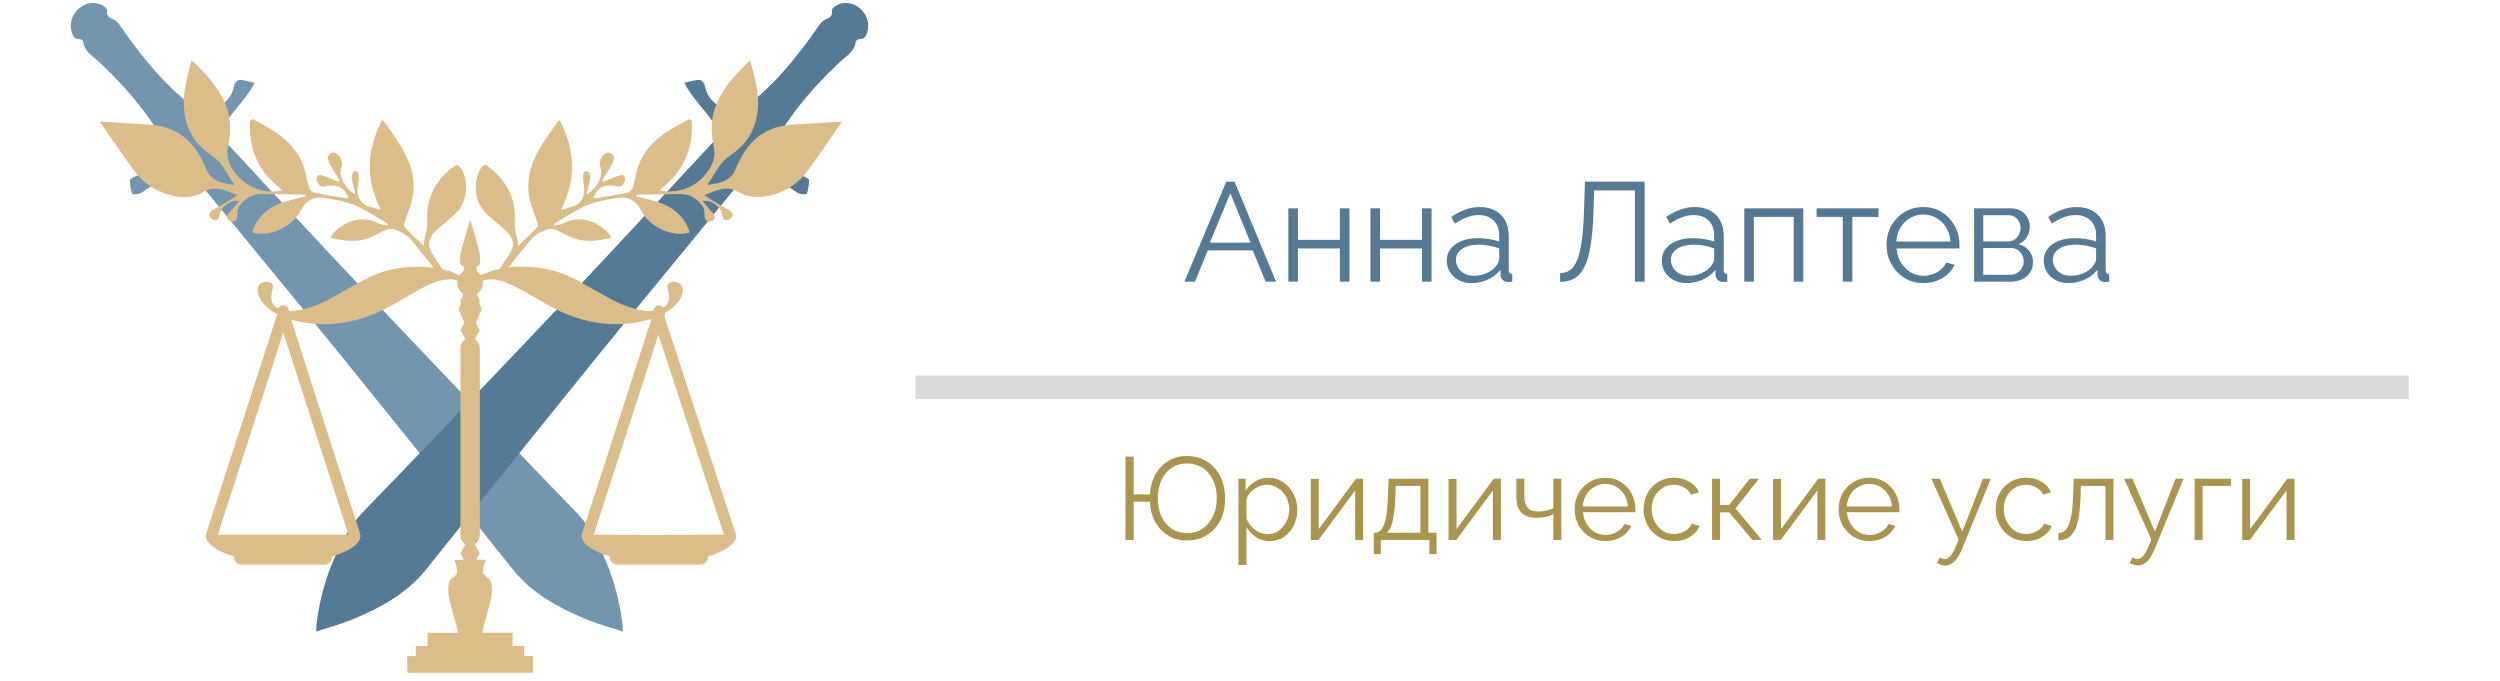 <svg width="213" height="58" viewBox="0 0 213 58" fill="none" xmlns="http://www.w3.org/2000/svg">
<path d="M15.678 13.977C18.448 17.353 21.154 20.649 23.858 23.946C25.54 25.996 27.23 28.042 28.898 30.105C32.198 34.186 35.489 38.275 38.777 42.365C40.428 44.417 42.054 46.49 43.71 48.537C45.355 50.573 47.562 51.765 49.888 52.74C50.878 53.155 51.924 53.43 53.059 53.806C53.046 53.474 53.052 53.291 53.028 53.112C52.643 50.096 51.656 47.299 50.014 44.771C49.548 44.052 48.899 43.452 48.303 42.829C46.261 40.695 44.197 38.584 42.157 36.448C38.396 32.507 34.642 28.56 30.895 24.605C29.048 22.655 27.218 20.686 25.387 18.721C23.268 16.446 21.157 14.163 19.042 11.885C18.899 11.732 18.741 11.596 18.629 11.489C19.328 9.846 20.826 8.759 21.697 7.053C21.123 6.934 20.757 6.801 20.395 6.808C20.239 6.811 19.983 7.08 19.952 7.261C19.718 8.669 18.623 9.155 17.555 9.657C17.42 9.72 17.158 9.617 17.011 9.511C14.272 7.547 12.156 4.974 10.245 2.201C10.107 2 9.93 1.782 9.722 1.689C9.354 1.526 9.037 1.402 9.125 0.88C9.143 0.775 8.954 0.593 8.823 0.512C8.171 0.103 7.365 0.183 6.758 0.691C6.121 1.222 5.873 2.035 6.121 2.777C6.225 3.086 6.36 3.342 6.752 3.326C6.866 3.322 7.077 3.45 7.087 3.536C7.181 4.382 7.874 4.755 8.387 5.231C10.591 7.277 12.539 9.529 14.031 12.182C14.204 12.489 14.262 12.745 14.04 13.029C13.663 13.512 13.34 14.064 12.885 14.447C12.534 14.742 12.009 14.815 11.57 15.011C11.383 15.094 11.074 15.229 11.072 15.347C11.064 15.742 11.131 16.153 11.266 16.522C11.29 16.586 11.826 16.563 12.034 16.43C13.262 15.638 14.463 14.802 15.678 13.977Z" fill="#7395AE"/>
<path d="M64.322 13.978C61.552 17.354 58.846 20.65 56.142 23.947C54.46 25.997 52.77 28.043 51.102 30.106C47.802 34.187 44.511 38.276 41.223 42.366C39.572 44.418 37.946 46.491 36.29 48.538C34.645 50.574 32.438 51.766 30.112 52.741C29.122 53.155 28.076 53.431 26.941 53.807C26.954 53.475 26.948 53.292 26.972 53.113C27.357 50.097 28.344 47.3 29.986 44.771C30.452 44.053 31.101 43.453 31.697 42.83C33.739 40.695 35.803 38.585 37.843 36.449C41.604 32.508 45.358 28.561 49.105 24.605C50.952 22.655 52.782 20.687 54.613 18.722C56.732 16.447 58.843 14.164 60.958 11.886C61.101 11.733 61.259 11.597 61.37 11.49C60.672 9.847 59.173 8.76 58.303 7.054C58.877 6.934 59.243 6.802 59.605 6.809C59.761 6.812 60.017 7.081 60.048 7.262C60.282 8.67 61.377 9.156 62.445 9.658C62.58 9.721 62.842 9.618 62.99 9.512C65.728 7.548 67.844 4.975 69.755 2.201C69.893 2.001 70.07 1.782 70.278 1.69C70.646 1.527 70.963 1.403 70.875 0.88C70.857 0.776 71.046 0.594 71.177 0.512C71.829 0.104 72.635 0.184 73.242 0.692C73.879 1.223 74.127 2.036 73.879 2.778C73.775 3.087 73.64 3.342 73.248 3.327C73.134 3.323 72.923 3.451 72.913 3.537C72.819 4.383 72.126 4.756 71.613 5.232C69.409 7.278 67.461 9.53 65.969 12.183C65.796 12.49 65.738 12.746 65.96 13.03C66.337 13.512 66.66 14.065 67.115 14.448C67.466 14.743 67.991 14.816 68.43 15.011C68.617 15.095 68.926 15.23 68.928 15.348C68.936 15.743 68.869 16.154 68.734 16.523C68.71 16.587 68.174 16.564 67.966 16.431C66.738 15.64 65.537 14.803 64.322 13.978Z" fill="#557A95"/>
<path d="M62.726 45.794C62.62 46.144 62.383 46.386 62.103 46.592C61.664 46.913 61.171 47.117 60.663 47.289C60.557 47.326 60.449 47.359 60.338 47.394C60.329 47.452 60.321 47.506 60.31 47.56C60.258 47.832 60.06 48.038 59.795 48.089C59.721 48.103 59.646 48.109 59.571 48.109C57.283 48.111 54.993 48.111 52.705 48.109C52.61 48.109 52.508 48.105 52.418 48.074C52.161 47.99 52.001 47.81 51.956 47.532C51.95 47.489 51.944 47.444 51.936 47.398C51.759 47.34 51.585 47.285 51.413 47.221C51.031 47.084 50.661 46.921 50.319 46.698C50.122 46.569 49.938 46.427 49.788 46.242C49.741 46.182 49.694 46.12 49.656 46.053C49.544 45.857 49.508 45.669 49.593 45.431C49.859 44.678 50.093 43.912 50.339 43.151C51.942 38.197 53.545 33.245 55.147 28.291C55.252 27.965 55.358 27.641 55.461 27.315C55.473 27.275 55.483 27.233 55.498 27.172C55.321 27.22 55.162 27.266 55.002 27.307C53.992 27.56 52.968 27.66 51.928 27.603C50.251 27.513 48.678 27.038 47.19 26.256C46.471 25.878 45.771 25.465 45.069 25.058C44.417 24.68 43.763 24.311 43.054 24.053C42.594 23.885 42.126 23.765 41.632 23.804C41.466 23.817 41.303 23.849 41.143 23.922C41.189 24.388 41.023 24.756 40.658 25.028C40.655 25.153 40.68 25.262 40.749 25.362C40.789 25.419 40.826 25.485 40.846 25.552C40.863 25.612 40.871 25.685 40.851 25.742C40.828 25.806 40.834 25.857 40.858 25.914C40.905 26.02 40.943 26.13 40.994 26.234C41.031 26.31 41.026 26.376 40.992 26.452C40.855 26.77 40.728 27.093 40.589 27.411C40.552 27.497 40.555 27.563 40.605 27.642C40.698 27.797 40.783 27.957 40.878 28.128C40.739 28.377 40.597 28.627 40.449 28.888C40.463 28.899 40.495 28.924 40.528 28.948C40.751 29.116 40.868 29.342 40.878 29.625C40.882 29.681 40.88 29.736 40.88 29.792C40.88 35.018 40.88 40.243 40.88 45.468C40.88 45.567 40.882 45.669 40.866 45.765C40.823 46.031 40.68 46.232 40.447 46.373C40.591 46.628 40.732 46.879 40.877 47.139C40.782 47.312 40.688 47.483 40.582 47.674C40.86 47.707 41.126 47.671 41.408 47.698C41.383 47.763 41.363 47.82 41.34 47.872C41.215 48.153 41.162 48.45 41.152 48.758C41.149 48.856 41.175 48.924 41.252 48.984C41.385 49.089 41.506 49.208 41.64 49.31C41.742 49.388 41.797 49.489 41.834 49.606C41.928 49.902 41.929 50.206 41.9 50.51C41.837 51.142 41.652 51.743 41.482 52.349C41.355 52.795 41.242 53.243 41.125 53.693C41.108 53.756 41.109 53.823 41.099 53.911C41.958 53.911 42.805 53.911 43.671 53.911C43.671 54.297 43.671 54.66 43.671 55.041C44.009 55.041 44.33 55.041 44.674 55.041C44.674 55.333 44.674 55.605 44.674 55.891C44.926 55.891 45.157 55.891 45.41 55.891C45.41 56.138 45.411 56.374 45.411 56.61C45.411 56.847 45.408 57.086 45.406 57.323C41.842 57.323 38.277 57.323 34.712 57.323C34.707 57.274 34.698 57.225 34.698 57.176C34.697 56.806 34.698 56.434 34.698 56.064C34.698 56.014 34.698 55.965 34.698 55.896C34.944 55.896 35.178 55.896 35.426 55.896C35.426 55.608 35.426 55.339 35.426 55.047C35.766 55.047 36.09 55.047 36.434 55.047C36.434 54.663 36.434 54.3 36.434 53.916C37.3 53.916 38.146 53.916 39.017 53.916C38.994 53.778 38.984 53.663 38.955 53.553C38.809 53.015 38.66 52.479 38.509 51.942C38.386 51.501 38.267 51.058 38.217 50.6C38.181 50.281 38.17 49.961 38.26 49.644C38.3 49.502 38.366 49.383 38.486 49.293C38.62 49.192 38.741 49.073 38.872 48.967C38.927 48.921 38.947 48.87 38.949 48.798C38.954 48.483 38.895 48.182 38.774 47.894C38.747 47.834 38.724 47.774 38.694 47.695C38.972 47.695 39.234 47.695 39.521 47.695C39.437 47.487 39.317 47.324 39.229 47.138C39.371 46.886 39.512 46.633 39.655 46.378C39.615 46.348 39.574 46.319 39.537 46.288C39.349 46.128 39.243 45.923 39.231 45.672C39.228 45.601 39.228 45.528 39.228 45.457C39.228 40.242 39.228 35.027 39.228 29.811C39.228 29.739 39.228 29.667 39.231 29.595C39.243 29.336 39.354 29.13 39.549 28.97C39.586 28.94 39.628 28.912 39.655 28.891C39.512 28.636 39.371 28.386 39.226 28.13C39.318 27.965 39.404 27.801 39.5 27.641C39.547 27.563 39.552 27.497 39.515 27.411C39.378 27.098 39.254 26.78 39.117 26.468C39.078 26.379 39.072 26.304 39.117 26.218C39.154 26.145 39.178 26.065 39.214 25.99C39.255 25.898 39.287 25.816 39.242 25.708C39.198 25.609 39.263 25.514 39.314 25.43C39.388 25.311 39.452 25.194 39.446 25.029C39.095 24.768 38.917 24.404 38.96 23.926C38.815 23.847 38.652 23.822 38.488 23.808C38.023 23.766 37.578 23.869 37.141 24.023C36.553 24.23 35.997 24.506 35.457 24.817C34.781 25.208 34.112 25.61 33.43 25.989C32.435 26.544 31.396 26.995 30.291 27.277C29.304 27.528 28.302 27.65 27.285 27.616C26.504 27.588 25.731 27.483 24.974 27.274C24.93 27.261 24.883 27.252 24.811 27.234C24.834 27.312 24.85 27.369 24.868 27.424C25.613 29.751 26.356 32.078 27.105 34.405C28.288 38.075 29.471 41.744 30.667 45.409C30.758 45.686 30.707 45.901 30.564 46.121C30.433 46.322 30.258 46.477 30.067 46.614C29.633 46.922 29.15 47.123 28.653 47.291C28.545 47.327 28.438 47.361 28.327 47.397C28.322 47.419 28.316 47.44 28.314 47.462C28.281 47.824 28.061 48.06 27.708 48.106C27.65 48.114 27.59 48.114 27.531 48.114C25.265 48.114 22.997 48.114 20.731 48.114C20.655 48.114 20.58 48.111 20.506 48.1C20.189 48.049 19.977 47.816 19.943 47.487C19.94 47.46 19.937 47.433 19.932 47.403C19.726 47.332 19.52 47.267 19.318 47.191C18.948 47.053 18.586 46.897 18.263 46.663C18.092 46.539 17.937 46.392 17.786 46.245C17.717 46.178 17.668 46.087 17.621 46.001C17.524 45.821 17.505 45.642 17.574 45.431C19.251 40.27 20.922 35.106 22.594 29.944C22.914 28.958 23.234 27.97 23.553 26.984C23.574 26.916 23.594 26.848 23.619 26.767C23.562 26.734 23.508 26.701 23.453 26.669C23.034 26.43 22.659 26.139 22.357 25.753C22.177 25.522 22.029 25.273 21.971 24.977C21.962 24.928 21.954 24.879 21.949 24.83C21.895 24.254 22.243 24.069 22.586 24.021C22.716 24.004 22.856 24.024 22.983 24.061C23.192 24.121 23.276 24.268 23.243 24.491C23.214 24.683 23.168 24.871 23.136 25.061C23.12 25.148 23.116 25.237 23.116 25.325C23.114 25.773 23.288 26.06 23.697 26.275C23.831 26.101 23.991 25.954 24.237 26.02C24.466 26.084 24.568 26.269 24.636 26.49C24.808 26.514 24.977 26.501 25.146 26.482C25.777 26.411 26.373 26.205 26.967 25.987C27.608 25.751 28.199 25.409 28.794 25.077C29.522 24.669 30.248 24.26 30.982 23.865C31.835 23.406 32.732 23.07 33.684 22.896C34.444 22.757 35.212 22.706 35.983 22.73C36.663 22.75 37.335 22.828 37.993 23.01C38.384 23.118 38.76 23.263 39.121 23.447C39.223 23.349 39.326 23.262 39.415 23.16C39.511 23.053 39.524 22.912 39.521 22.771C39.521 22.752 39.503 22.731 39.489 22.717C39.471 22.698 39.448 22.679 39.425 22.668C39.184 22.56 39.169 22.353 39.189 22.127C39.224 21.695 39.314 21.272 39.429 20.858C39.614 20.199 39.811 19.544 40.003 18.887C40.015 18.846 40.035 18.808 40.063 18.737C40.166 19.063 40.261 19.356 40.349 19.652C40.552 20.323 40.748 20.995 40.866 21.689C40.901 21.901 40.908 22.117 40.923 22.331C40.931 22.451 40.883 22.546 40.775 22.603C40.762 22.611 40.748 22.621 40.735 22.632C40.684 22.684 40.591 22.697 40.592 22.795C40.592 22.925 40.608 23.054 40.694 23.152C40.783 23.254 40.886 23.343 40.991 23.444C41.072 23.404 41.16 23.361 41.248 23.322C41.843 23.053 42.468 22.895 43.111 22.809C43.845 22.711 44.582 22.703 45.319 22.752C46.665 22.842 47.934 23.213 49.125 23.86C50.124 24.403 51.108 24.974 52.109 25.512C52.936 25.959 53.812 26.278 54.735 26.451C55.027 26.505 55.323 26.517 55.627 26.489C55.695 26.294 55.779 26.109 55.989 26.031C56.207 25.951 56.375 26.046 56.523 26.212C56.766 26.065 56.919 25.865 56.975 25.588C57.029 25.321 56.987 25.06 56.933 24.798C56.91 24.691 56.886 24.583 56.869 24.474C56.841 24.292 56.91 24.161 57.067 24.08C57.343 23.941 57.769 24.009 57.989 24.227C58.107 24.346 58.16 24.493 58.167 24.659C58.18 24.898 58.123 25.12 58.018 25.332C57.82 25.737 57.521 26.052 57.173 26.323C57.037 26.428 56.89 26.523 56.744 26.617C56.686 26.655 56.655 26.693 56.64 26.767C56.609 26.914 56.632 27.046 56.678 27.187C58.57 32.951 60.458 38.716 62.349 44.48C62.459 44.816 62.569 45.151 62.682 45.485C62.691 45.514 62.711 45.537 62.726 45.564C62.726 45.64 62.726 45.718 62.726 45.794ZM29.685 45.566C29.671 45.509 29.664 45.477 29.655 45.447C27.82 39.762 25.988 34.078 24.154 28.393C24.153 28.388 24.146 28.386 24.142 28.383C24.142 28.383 24.133 28.383 24.122 28.381C22.268 34.103 20.414 39.827 18.555 45.564C22.273 45.566 25.968 45.566 29.685 45.566ZM50.585 45.55C50.764 45.59 61.554 45.582 61.678 45.542C59.823 39.884 57.969 34.228 56.113 28.57C56.103 28.57 56.09 28.572 56.08 28.572C54.247 34.231 52.416 39.891 50.585 45.55Z" fill="#DBBD8A"/>
<path d="M8.597 10.361C9.006 10.386 9.414 10.411 9.823 10.437C10.787 10.497 11.75 10.555 12.713 10.617C14.725 10.747 16.231 11.693 17.169 13.551C17.293 13.798 17.433 14.042 17.527 14.301C17.799 15.06 18.355 15.444 19.093 15.601C19.363 15.658 19.633 15.707 19.904 15.759C19.916 15.734 19.929 15.709 19.941 15.683C19.887 15.607 19.832 15.533 19.781 15.454C19.484 14.99 19.213 14.506 18.886 14.066C18.667 13.773 18.395 13.502 18.098 13.297C17.319 12.758 16.642 12.138 16.215 11.263C15.596 10 15.545 8.667 15.799 7.312C15.931 6.607 16.13 5.915 16.308 5.177C16.425 5.246 16.487 5.268 16.53 5.309C17.436 6.195 18.292 7.123 18.913 8.254C19.558 9.43 19.747 10.681 19.518 12.004C19.496 12.124 19.473 12.244 19.447 12.364C19.27 13.173 19.415 13.884 19.912 14.566C20.823 15.816 22.017 16.375 23.512 16.308C23.66 16.302 23.806 16.261 24.04 16.221C23.889 16.076 23.801 15.974 23.698 15.892C22.05 14.571 21.272 12.825 21.295 10.687C21.296 10.554 21.283 10.408 21.327 10.291C21.353 10.223 21.515 10.134 21.563 10.16C22.801 10.826 24.052 11.476 24.984 12.603C25.554 13.292 25.904 14.08 26.081 14.96C26.14 15.254 26.203 15.549 26.281 15.838C26.366 16.15 26.566 16.387 26.875 16.446C27.758 16.615 28.648 16.755 29.535 16.902C29.572 16.908 29.614 16.881 29.697 16.857C29.488 16.337 29.171 15.946 28.652 15.837C28.331 15.769 27.969 15.805 27.645 15.881C27.348 15.951 27.206 15.812 27.091 15.604C26.969 15.384 26.897 15.101 27.134 14.943C27.248 14.867 27.491 14.952 27.659 15.012C28.058 15.156 28.448 15.329 28.842 15.489C28.865 15.457 28.888 15.425 28.912 15.394C28.872 15.3 28.841 15.199 28.789 15.113C28.56 14.738 28.312 14.376 28.097 13.993C28.009 13.836 27.951 13.642 27.94 13.461C27.924 13.191 28.171 12.988 28.434 13.007C28.877 13.039 29.24 13.68 29.114 14.118C29.035 14.392 28.988 14.716 29.057 14.984C29.232 15.669 29.651 16.204 30.283 16.588C30.253 16.437 30.226 16.283 30.189 16.133C30.113 15.819 29.998 15.511 29.965 15.194C29.945 15.009 30.025 14.794 30.12 14.629C30.151 14.575 30.471 14.602 30.489 14.653C30.555 14.846 30.577 15.064 30.566 15.272C30.546 15.612 30.434 15.952 30.459 16.286C30.506 16.941 30.832 17.413 31.482 17.601C31.788 17.69 32.09 17.798 32.453 17.867C31.112 15.286 31.24 12.763 32.562 10.231C32.634 10.283 32.677 10.301 32.7 10.334C33.459 11.393 34.248 12.431 34.768 13.649C35.374 15.072 35.393 16.5 34.822 17.94C34.679 18.301 34.556 18.671 34.441 19.043C34.411 19.137 34.411 19.292 34.467 19.35C34.988 19.895 35.525 20.425 36.094 20.942C36.125 20.256 36.441 19.668 36.393 18.95C36.259 16.945 37.076 15.343 38.682 14.175C38.945 13.983 39.099 14.056 39.261 14.308C39.97 15.414 39.833 17.158 38.918 18.089C38.481 18.534 37.985 18.92 37.516 19.331C37.393 19.439 37.255 19.532 37.139 19.649C36.385 20.42 36.358 21.012 36.991 21.884C37.282 22.283 37.539 22.708 37.802 23.128C37.853 23.209 37.891 23.318 37.89 23.411C37.887 23.508 37.828 23.604 37.793 23.699C37.714 23.653 37.614 23.625 37.561 23.558C36.731 22.542 35.908 21.523 35.087 20.502C34.697 20.02 34.176 19.754 33.622 19.548C33.294 19.426 32.986 19.529 32.683 19.681C32.256 19.896 31.83 20.122 31.383 20.289C30.351 20.672 29.309 20.517 28.272 20.286C28.245 20.279 28.223 20.246 28.178 20.209C28.211 20.145 28.231 20.07 28.275 20.016C29.18 18.939 30.742 18.239 32.225 19.019C32.459 19.143 32.742 19.168 33.002 19.238C33.02 19.193 33.037 19.151 33.056 19.106C32.911 19.007 32.771 18.899 32.62 18.81C31.991 18.439 31.369 18.048 30.722 17.714C30.309 17.5 29.865 17.338 29.417 17.215C28.885 17.068 28.335 16.981 27.791 16.881C26.769 16.695 26.083 17.046 25.592 17.991C24.94 19.249 23.175 20.129 21.806 19.882C21.484 19.823 21.461 19.768 21.593 19.463C22.25 17.954 23.506 17.323 24.978 16.998C25.332 16.921 25.68 16.815 26.031 16.721C26.027 16.685 26.024 16.648 26.023 16.612C25.951 16.598 25.877 16.573 25.805 16.573C24.623 16.558 23.441 16.554 22.26 16.533C21.429 16.519 20.832 16.956 20.369 17.593C20.233 17.78 20.221 18.093 20.221 18.347C20.223 18.746 19.973 18.986 19.633 18.855C19.301 18.728 19.258 18.408 19.506 18.151C19.802 17.84 20.07 17.498 20.387 17.126C19.609 17.005 18.773 17.658 18.707 18.339C18.684 18.578 18.564 18.773 18.328 18.758C18.175 18.749 17.982 18.633 17.892 18.503C17.756 18.305 17.832 18.089 18.041 17.962C18.545 17.658 19.058 17.366 19.562 17.063C19.764 16.943 19.958 16.805 20.227 16.628C19.23 16.253 18.369 15.737 17.347 16.351C16.393 16.924 15.35 16.878 14.316 16.574C13.108 16.218 12.119 15.511 11.374 14.479C10.436 13.181 9.537 11.855 8.62 10.541C8.596 10.505 8.565 10.472 8.537 10.438C8.552 10.415 8.576 10.388 8.597 10.361Z" fill="#DBBD8A"/>
<path d="M71.649 10.361C71.24 10.386 70.832 10.411 70.422 10.437C69.459 10.497 68.496 10.555 67.533 10.617C65.52 10.747 64.014 11.693 63.077 13.551C62.953 13.798 62.812 14.042 62.719 14.301C62.446 15.06 61.891 15.444 61.153 15.601C60.883 15.658 60.612 15.707 60.342 15.759C60.329 15.734 60.317 15.709 60.305 15.683C60.358 15.607 60.414 15.533 60.465 15.454C60.762 14.99 61.033 14.506 61.36 14.066C61.579 13.773 61.851 13.502 62.148 13.297C62.926 12.758 63.603 12.138 64.031 11.263C64.65 10 64.7 8.667 64.447 7.312C64.314 6.607 64.116 5.915 63.937 5.177C63.82 5.246 63.759 5.268 63.716 5.309C62.809 6.195 61.954 7.123 61.333 8.254C60.688 9.43 60.499 10.681 60.728 12.004C60.749 12.124 60.773 12.244 60.799 12.364C60.976 13.173 60.831 13.884 60.334 14.566C59.423 15.816 58.229 16.375 56.734 16.308C56.586 16.302 56.44 16.261 56.206 16.221C56.357 16.076 56.444 15.974 56.547 15.892C58.196 14.571 58.974 12.825 58.951 10.687C58.949 10.554 58.963 10.408 58.919 10.291C58.892 10.223 58.731 10.134 58.683 10.16C57.445 10.826 56.194 11.476 55.261 12.603C54.692 13.292 54.341 14.08 54.164 14.96C54.106 15.254 54.043 15.549 53.964 15.838C53.88 16.15 53.678 16.387 53.37 16.446C52.487 16.615 51.598 16.755 50.71 16.902C50.673 16.908 50.632 16.881 50.549 16.857C50.758 16.337 51.075 15.946 51.593 15.837C51.915 15.769 52.276 15.805 52.601 15.881C52.898 15.951 53.04 15.812 53.155 15.604C53.277 15.384 53.349 15.101 53.112 14.943C52.998 14.867 52.755 14.952 52.587 15.012C52.187 15.156 51.798 15.329 51.404 15.489C51.381 15.457 51.358 15.425 51.333 15.394C51.373 15.3 51.404 15.199 51.456 15.113C51.686 14.738 51.933 14.376 52.149 13.993C52.236 13.836 52.295 13.642 52.306 13.461C52.321 13.191 52.075 12.988 51.812 13.007C51.369 13.039 51.006 13.68 51.132 14.118C51.21 14.392 51.258 14.716 51.189 14.984C51.013 15.669 50.595 16.204 49.962 16.588C49.993 16.437 50.019 16.283 50.056 16.133C50.133 15.819 50.247 15.511 50.281 15.194C50.301 15.009 50.221 14.794 50.126 14.629C50.095 14.575 49.775 14.602 49.756 14.653C49.69 14.846 49.669 15.064 49.679 15.272C49.7 15.612 49.812 15.952 49.787 16.286C49.739 16.941 49.413 17.413 48.764 17.601C48.458 17.69 48.156 17.798 47.793 17.867C49.133 15.286 49.005 12.763 47.684 10.231C47.612 10.283 47.569 10.301 47.545 10.334C46.787 11.393 45.998 12.431 45.477 13.649C44.871 15.072 44.853 16.5 45.424 17.94C45.567 18.301 45.69 18.671 45.805 19.043C45.834 19.137 45.834 19.292 45.779 19.35C45.258 19.895 44.721 20.425 44.151 20.942C44.12 20.256 43.805 19.668 43.853 18.95C43.987 16.945 43.17 15.343 41.563 14.175C41.3 13.983 41.147 14.056 40.985 14.308C40.276 15.414 40.413 17.158 41.328 18.089C41.765 18.534 42.26 18.92 42.73 19.331C42.853 19.439 42.991 19.532 43.107 19.649C43.861 20.42 43.888 21.012 43.254 21.884C42.963 22.283 42.707 22.708 42.444 23.128C42.393 23.209 42.354 23.318 42.356 23.411C42.359 23.508 42.417 23.604 42.453 23.699C42.531 23.653 42.631 23.625 42.685 23.558C43.514 22.542 44.337 21.523 45.159 20.502C45.548 20.02 46.07 19.754 46.624 19.548C46.951 19.426 47.259 19.529 47.562 19.681C47.99 19.896 48.416 20.122 48.862 20.289C49.895 20.672 50.936 20.517 51.974 20.286C52.001 20.279 52.023 20.246 52.067 20.209C52.035 20.145 52.015 20.07 51.97 20.016C51.066 18.939 49.504 18.239 48.021 19.019C47.787 19.143 47.504 19.168 47.244 19.238C47.225 19.193 47.209 19.151 47.19 19.106C47.334 19.007 47.475 18.899 47.626 18.81C48.255 18.439 48.876 18.048 49.524 17.714C49.936 17.5 50.381 17.338 50.829 17.215C51.361 17.068 51.91 16.981 52.455 16.881C53.477 16.695 54.163 17.046 54.654 17.991C55.306 19.249 57.071 20.129 58.44 19.882C58.762 19.823 58.785 19.768 58.652 19.463C57.995 17.954 56.74 17.323 55.267 16.998C54.914 16.921 54.566 16.815 54.215 16.721C54.218 16.685 54.221 16.648 54.223 16.612C54.295 16.598 54.369 16.573 54.441 16.573C55.623 16.558 56.804 16.554 57.986 16.533C58.817 16.519 59.414 16.956 59.877 17.593C60.012 17.78 60.025 18.093 60.025 18.347C60.023 18.746 60.273 18.986 60.612 18.855C60.945 18.728 60.988 18.408 60.74 18.151C60.443 17.84 60.175 17.498 59.859 17.126C60.637 17.005 61.472 17.658 61.539 18.339C61.562 18.578 61.682 18.773 61.917 18.758C62.071 18.749 62.263 18.633 62.354 18.503C62.489 18.305 62.414 18.089 62.205 17.962C61.7 17.658 61.188 17.366 60.682 17.063C60.48 16.943 60.286 16.805 60.017 16.628C61.014 16.253 61.876 15.737 62.897 16.351C63.851 16.924 64.894 16.878 65.928 16.574C67.136 16.218 68.125 15.511 68.87 14.479C69.808 13.181 70.707 11.855 71.624 10.541C71.649 10.505 71.679 10.472 71.707 10.438C71.693 10.415 71.67 10.388 71.649 10.361Z" fill="#DBBD8A"/>
<rect x="78" y="32" width="127.231" height="2" fill="#D9D9D9"/>
<path d="M104.476 15.48H105.184L108.724 24H107.836L106.732 21.336H102.904L101.812 24H100.912L104.476 15.48ZM106.54 20.676L104.824 16.464L103.084 20.676H106.54ZM109.765 24V17.748H110.581V20.436H114.157V17.748H114.973V24H114.157V21.168H110.581V24H109.765ZM116.761 24V17.748H117.577V20.436H121.153V17.748H121.969V24H121.153V21.168H117.577V24H116.761ZM123.265 22.2C123.265 21.808 123.377 21.472 123.601 21.192C123.825 20.904 124.133 20.684 124.525 20.532C124.925 20.372 125.385 20.292 125.905 20.292C126.209 20.292 126.525 20.316 126.853 20.364C127.181 20.412 127.473 20.484 127.729 20.58V20.052C127.729 19.524 127.573 19.104 127.261 18.792C126.949 18.48 126.517 18.324 125.965 18.324C125.629 18.324 125.297 18.388 124.969 18.516C124.649 18.636 124.313 18.816 123.961 19.056L123.649 18.48C124.057 18.2 124.457 17.992 124.849 17.856C125.241 17.712 125.641 17.64 126.049 17.64C126.817 17.64 127.425 17.86 127.873 18.3C128.321 18.74 128.545 19.348 128.545 20.124V23.016C128.545 23.128 128.569 23.212 128.617 23.268C128.665 23.316 128.741 23.344 128.845 23.352V24C128.757 24.008 128.681 24.016 128.617 24.024C128.553 24.032 128.505 24.032 128.473 24.024C128.273 24.016 128.121 23.952 128.017 23.832C127.913 23.712 127.857 23.584 127.849 23.448L127.837 22.992C127.557 23.352 127.193 23.632 126.745 23.832C126.297 24.024 125.841 24.12 125.377 24.12C124.977 24.12 124.613 24.036 124.285 23.868C123.965 23.692 123.713 23.46 123.529 23.172C123.353 22.876 123.265 22.552 123.265 22.2ZM127.453 22.68C127.541 22.568 127.609 22.46 127.657 22.356C127.705 22.252 127.729 22.16 127.729 22.08V21.168C127.457 21.064 127.173 20.984 126.877 20.928C126.589 20.872 126.297 20.844 126.001 20.844C125.417 20.844 124.945 20.96 124.585 21.192C124.225 21.424 124.045 21.74 124.045 22.14C124.045 22.372 124.105 22.592 124.225 22.8C124.345 23 124.521 23.168 124.753 23.304C124.985 23.432 125.257 23.496 125.569 23.496C125.961 23.496 126.325 23.42 126.661 23.268C127.005 23.116 127.269 22.92 127.453 22.68ZM139.295 24V16.224H135.815L135.767 18.024C135.727 19.2 135.643 20.176 135.515 20.952C135.387 21.728 135.207 22.34 134.975 22.788C134.743 23.228 134.459 23.544 134.123 23.736C133.787 23.92 133.387 24.012 132.923 24.012V23.268C133.235 23.268 133.511 23.188 133.751 23.028C133.991 22.868 134.195 22.588 134.363 22.188C134.531 21.788 134.663 21.236 134.759 20.532C134.863 19.82 134.931 18.92 134.963 17.832L135.035 15.48H140.123V24H139.295ZM141.582 22.2C141.582 21.808 141.694 21.472 141.918 21.192C142.142 20.904 142.45 20.684 142.842 20.532C143.242 20.372 143.702 20.292 144.222 20.292C144.526 20.292 144.842 20.316 145.17 20.364C145.498 20.412 145.79 20.484 146.046 20.58V20.052C146.046 19.524 145.89 19.104 145.578 18.792C145.266 18.48 144.834 18.324 144.282 18.324C143.946 18.324 143.614 18.388 143.286 18.516C142.966 18.636 142.63 18.816 142.278 19.056L141.966 18.48C142.374 18.2 142.774 17.992 143.166 17.856C143.558 17.712 143.958 17.64 144.366 17.64C145.134 17.64 145.742 17.86 146.19 18.3C146.638 18.74 146.862 19.348 146.862 20.124V23.016C146.862 23.128 146.886 23.212 146.934 23.268C146.982 23.316 147.058 23.344 147.162 23.352V24C147.074 24.008 146.998 24.016 146.934 24.024C146.87 24.032 146.822 24.032 146.79 24.024C146.59 24.016 146.438 23.952 146.334 23.832C146.23 23.712 146.174 23.584 146.166 23.448L146.154 22.992C145.874 23.352 145.51 23.632 145.062 23.832C144.614 24.024 144.158 24.12 143.694 24.12C143.294 24.12 142.93 24.036 142.602 23.868C142.282 23.692 142.03 23.46 141.846 23.172C141.67 22.876 141.582 22.552 141.582 22.2ZM145.77 22.68C145.858 22.568 145.926 22.46 145.974 22.356C146.022 22.252 146.046 22.16 146.046 22.08V21.168C145.774 21.064 145.49 20.984 145.194 20.928C144.906 20.872 144.614 20.844 144.318 20.844C143.734 20.844 143.262 20.96 142.902 21.192C142.542 21.424 142.362 21.74 142.362 22.14C142.362 22.372 142.422 22.592 142.542 22.8C142.662 23 142.838 23.168 143.07 23.304C143.302 23.432 143.574 23.496 143.886 23.496C144.278 23.496 144.642 23.42 144.978 23.268C145.322 23.116 145.586 22.92 145.77 22.68ZM148.613 24V17.748H153.641V24H152.825V18.48H149.429V24H148.613ZM157.005 24V18.48H154.773V17.748H160.053V18.48H157.821V24H157.005ZM163.864 24.12C163.416 24.12 163 24.036 162.616 23.868C162.232 23.692 161.9 23.456 161.62 23.16C161.34 22.856 161.12 22.508 160.96 22.116C160.808 21.724 160.732 21.304 160.732 20.856C160.732 20.272 160.864 19.736 161.128 19.248C161.4 18.76 161.772 18.372 162.244 18.084C162.716 17.788 163.252 17.64 163.852 17.64C164.468 17.64 165.004 17.788 165.46 18.084C165.924 18.38 166.288 18.772 166.552 19.26C166.816 19.74 166.948 20.268 166.948 20.844C166.948 20.908 166.948 20.972 166.948 21.036C166.948 21.092 166.944 21.136 166.936 21.168H161.584C161.624 21.616 161.748 22.016 161.956 22.368C162.172 22.712 162.448 22.988 162.784 23.196C163.128 23.396 163.5 23.496 163.9 23.496C164.308 23.496 164.692 23.392 165.052 23.184C165.42 22.976 165.676 22.704 165.82 22.368L166.528 22.56C166.4 22.856 166.204 23.124 165.94 23.364C165.676 23.604 165.364 23.792 165.004 23.928C164.652 24.056 164.272 24.12 163.864 24.12ZM161.56 20.58H166.18C166.148 20.124 166.024 19.724 165.808 19.38C165.6 19.036 165.324 18.768 164.98 18.576C164.644 18.376 164.272 18.276 163.864 18.276C163.456 18.276 163.084 18.376 162.748 18.576C162.412 18.768 162.136 19.04 161.92 19.392C161.712 19.736 161.592 20.132 161.56 20.58ZM168.195 24V17.748H171.315C171.667 17.748 171.963 17.824 172.203 17.976C172.443 18.12 172.623 18.308 172.743 18.54C172.871 18.772 172.935 19.02 172.935 19.284C172.935 19.62 172.855 19.924 172.695 20.196C172.535 20.46 172.303 20.66 171.999 20.796C172.359 20.9 172.651 21.088 172.875 21.36C173.099 21.632 173.211 21.96 173.211 22.344C173.211 22.68 173.127 22.972 172.959 23.22C172.799 23.468 172.575 23.66 172.287 23.796C172.007 23.932 171.683 24 171.315 24H168.195ZM168.975 23.412H171.291C171.499 23.412 171.687 23.36 171.855 23.256C172.031 23.144 172.167 23 172.263 22.824C172.367 22.648 172.419 22.464 172.419 22.272C172.419 22.064 172.371 21.876 172.275 21.708C172.179 21.532 172.051 21.392 171.891 21.288C171.731 21.184 171.547 21.132 171.339 21.132H168.975V23.412ZM168.975 20.568H171.099C171.307 20.568 171.491 20.512 171.651 20.4C171.811 20.288 171.935 20.144 172.023 19.968C172.111 19.792 172.155 19.608 172.155 19.416C172.155 19.128 172.059 18.876 171.867 18.66C171.683 18.444 171.443 18.336 171.147 18.336H168.975V20.568ZM174.125 22.2C174.125 21.808 174.237 21.472 174.461 21.192C174.685 20.904 174.993 20.684 175.385 20.532C175.785 20.372 176.245 20.292 176.765 20.292C177.069 20.292 177.385 20.316 177.713 20.364C178.041 20.412 178.333 20.484 178.589 20.58V20.052C178.589 19.524 178.433 19.104 178.121 18.792C177.809 18.48 177.377 18.324 176.825 18.324C176.489 18.324 176.157 18.388 175.829 18.516C175.509 18.636 175.173 18.816 174.821 19.056L174.509 18.48C174.917 18.2 175.317 17.992 175.709 17.856C176.101 17.712 176.501 17.64 176.909 17.64C177.677 17.64 178.285 17.86 178.733 18.3C179.181 18.74 179.405 19.348 179.405 20.124V23.016C179.405 23.128 179.429 23.212 179.477 23.268C179.525 23.316 179.601 23.344 179.705 23.352V24C179.617 24.008 179.541 24.016 179.477 24.024C179.413 24.032 179.365 24.032 179.333 24.024C179.133 24.016 178.981 23.952 178.877 23.832C178.773 23.712 178.717 23.584 178.709 23.448L178.697 22.992C178.417 23.352 178.053 23.632 177.605 23.832C177.157 24.024 176.701 24.12 176.237 24.12C175.837 24.12 175.473 24.036 175.145 23.868C174.825 23.692 174.573 23.46 174.389 23.172C174.213 22.876 174.125 22.552 174.125 22.2ZM178.313 22.68C178.401 22.568 178.469 22.46 178.517 22.356C178.565 22.252 178.589 22.16 178.589 22.08V21.168C178.317 21.064 178.033 20.984 177.737 20.928C177.449 20.872 177.157 20.844 176.861 20.844C176.277 20.844 175.805 20.96 175.445 21.192C175.085 21.424 174.905 21.74 174.905 22.14C174.905 22.372 174.965 22.592 175.085 22.8C175.205 23 175.381 23.168 175.613 23.304C175.845 23.432 176.117 23.496 176.429 23.496C176.821 23.496 177.185 23.42 177.521 23.268C177.865 23.116 178.129 22.92 178.313 22.68Z" fill="#557A95"/>
<path d="M101.13 46.05C100.53 46.05 100 45.913 99.54 45.64C99.08 45.36 98.71 44.973 98.43 44.48C98.157 43.987 98.003 43.41 97.97 42.75H96.59V46H95.89V38.9H96.59V42.12H97.97C98.017 41.447 98.18 40.867 98.46 40.38C98.747 39.893 99.12 39.517 99.58 39.25C100.047 38.983 100.563 38.85 101.13 38.85C101.777 38.85 102.343 39.007 102.83 39.32C103.317 39.627 103.697 40.05 103.97 40.59C104.243 41.13 104.38 41.753 104.38 42.46C104.38 43.213 104.237 43.857 103.95 44.39C103.663 44.923 103.273 45.333 102.78 45.62C102.293 45.907 101.743 46.05 101.13 46.05ZM101.13 45.42C101.65 45.42 102.097 45.293 102.47 45.04C102.85 44.78 103.143 44.427 103.35 43.98C103.563 43.533 103.67 43.023 103.67 42.45C103.67 41.843 103.56 41.32 103.34 40.88C103.12 40.433 102.82 40.09 102.44 39.85C102.06 39.61 101.623 39.49 101.13 39.49C100.623 39.49 100.183 39.617 99.81 39.87C99.443 40.117 99.157 40.463 98.95 40.91C98.75 41.357 98.65 41.87 98.65 42.45C98.65 43.05 98.753 43.573 98.96 44.02C99.173 44.467 99.467 44.813 99.84 45.06C100.213 45.3 100.643 45.42 101.13 45.42ZM108.176 46.1C107.742 46.1 107.352 45.987 107.006 45.76C106.666 45.533 106.396 45.253 106.196 44.92V48.13H105.516V40.79H106.126V41.8C106.332 41.473 106.609 41.21 106.956 41.01C107.302 40.803 107.672 40.7 108.066 40.7C108.426 40.7 108.756 40.777 109.056 40.93C109.356 41.077 109.616 41.277 109.836 41.53C110.056 41.783 110.226 42.073 110.346 42.4C110.472 42.72 110.536 43.053 110.536 43.4C110.536 43.887 110.436 44.337 110.236 44.75C110.042 45.157 109.769 45.483 109.416 45.73C109.062 45.977 108.649 46.1 108.176 46.1ZM107.986 45.5C108.272 45.5 108.529 45.443 108.756 45.33C108.982 45.21 109.176 45.05 109.336 44.85C109.502 44.65 109.629 44.427 109.716 44.18C109.802 43.927 109.846 43.667 109.846 43.4C109.846 43.12 109.796 42.853 109.696 42.6C109.602 42.347 109.466 42.123 109.286 41.93C109.106 41.737 108.899 41.583 108.666 41.47C108.432 41.357 108.179 41.3 107.906 41.3C107.732 41.3 107.552 41.333 107.366 41.4C107.179 41.467 106.999 41.563 106.826 41.69C106.659 41.81 106.519 41.947 106.406 42.1C106.292 42.253 106.222 42.417 106.196 42.59V44.19C106.302 44.437 106.446 44.66 106.626 44.86C106.806 45.053 107.012 45.21 107.246 45.33C107.486 45.443 107.732 45.5 107.986 45.5ZM111.678 46V40.8H112.358V45.08L115.528 40.79H116.138V46H115.458V41.79L112.338 46H111.678ZM117.045 47.21V45.39H117.135C117.288 45.39 117.428 45.343 117.555 45.25C117.682 45.157 117.795 44.993 117.895 44.76C117.995 44.527 118.075 44.207 118.135 43.8C118.195 43.387 118.235 42.867 118.255 42.24L118.305 40.79H121.695V45.39H122.395V47.21H121.785V46H117.645V47.21H117.045ZM118.165 45.39H121.015V41.4H118.915L118.885 42.3C118.865 42.92 118.822 43.44 118.755 43.86C118.695 44.273 118.615 44.603 118.515 44.85C118.422 45.09 118.305 45.27 118.165 45.39ZM123.416 46V40.8H124.096V45.08L127.266 40.79H127.876V46H127.196V41.79L124.076 46H123.416ZM132.343 46V43.82C132.13 43.92 131.907 43.997 131.673 44.05C131.44 44.097 131.19 44.12 130.923 44.12C130.35 44.12 129.917 43.973 129.623 43.68C129.337 43.387 129.193 42.937 129.193 42.33V40.79H129.873V42.24C129.873 42.707 129.967 43.047 130.153 43.26C130.347 43.473 130.653 43.58 131.073 43.58C131.307 43.58 131.54 43.553 131.773 43.5C132.007 43.447 132.197 43.377 132.343 43.29V40.79H133.023V46H132.343ZM136.77 46.1C136.396 46.1 136.05 46.03 135.73 45.89C135.41 45.743 135.133 45.547 134.9 45.3C134.666 45.047 134.483 44.757 134.35 44.43C134.223 44.103 134.16 43.753 134.16 43.38C134.16 42.893 134.27 42.447 134.49 42.04C134.716 41.633 135.026 41.31 135.42 41.07C135.813 40.823 136.26 40.7 136.76 40.7C137.273 40.7 137.72 40.823 138.1 41.07C138.486 41.317 138.79 41.643 139.01 42.05C139.23 42.45 139.34 42.89 139.34 43.37C139.34 43.423 139.34 43.477 139.34 43.53C139.34 43.577 139.336 43.613 139.33 43.64H134.87C134.903 44.013 135.006 44.347 135.18 44.64C135.36 44.927 135.59 45.157 135.87 45.33C136.156 45.497 136.466 45.58 136.8 45.58C137.14 45.58 137.46 45.493 137.76 45.32C138.066 45.147 138.28 44.92 138.4 44.64L138.99 44.8C138.883 45.047 138.72 45.27 138.5 45.47C138.28 45.67 138.02 45.827 137.72 45.94C137.426 46.047 137.11 46.1 136.77 46.1ZM134.85 43.15H138.7C138.673 42.77 138.57 42.437 138.39 42.15C138.216 41.863 137.986 41.64 137.7 41.48C137.42 41.313 137.11 41.23 136.77 41.23C136.43 41.23 136.12 41.313 135.84 41.48C135.56 41.64 135.33 41.867 135.15 42.16C134.976 42.447 134.876 42.777 134.85 43.15ZM142.649 46.1C142.269 46.1 141.919 46.03 141.599 45.89C141.285 45.743 141.009 45.543 140.769 45.29C140.535 45.037 140.352 44.747 140.219 44.42C140.092 44.093 140.029 43.747 140.029 43.38C140.029 42.887 140.139 42.437 140.359 42.03C140.579 41.623 140.885 41.3 141.279 41.06C141.672 40.82 142.125 40.7 142.639 40.7C143.125 40.7 143.555 40.813 143.929 41.04C144.302 41.26 144.579 41.56 144.759 41.94L144.099 42.15C143.952 41.883 143.745 41.677 143.479 41.53C143.219 41.377 142.929 41.3 142.609 41.3C142.262 41.3 141.945 41.39 141.659 41.57C141.372 41.75 141.142 41.997 140.969 42.31C140.802 42.623 140.719 42.98 140.719 43.38C140.719 43.773 140.805 44.13 140.979 44.45C141.152 44.77 141.382 45.027 141.669 45.22C141.955 45.407 142.272 45.5 142.619 45.5C142.845 45.5 143.062 45.46 143.269 45.38C143.482 45.3 143.665 45.193 143.819 45.06C143.979 44.92 144.085 44.77 144.139 44.61L144.809 44.81C144.715 45.057 144.559 45.28 144.339 45.48C144.125 45.673 143.872 45.827 143.579 45.94C143.292 46.047 142.982 46.1 142.649 46.1ZM145.867 46V40.79H146.547V43.02H147.327L149.077 40.79H149.857L147.867 43.32L150.107 46H149.307L147.327 43.65H146.547V46H145.867ZM151.062 46V40.8H151.742V45.08L154.912 40.79H155.522V46H154.842V41.79L151.722 46H151.062ZM159.26 46.1C158.886 46.1 158.54 46.03 158.22 45.89C157.9 45.743 157.623 45.547 157.39 45.3C157.156 45.047 156.973 44.757 156.84 44.43C156.713 44.103 156.65 43.753 156.65 43.38C156.65 42.893 156.76 42.447 156.98 42.04C157.206 41.633 157.516 41.31 157.91 41.07C158.303 40.823 158.75 40.7 159.25 40.7C159.763 40.7 160.21 40.823 160.59 41.07C160.976 41.317 161.28 41.643 161.5 42.05C161.72 42.45 161.83 42.89 161.83 43.37C161.83 43.423 161.83 43.477 161.83 43.53C161.83 43.577 161.826 43.613 161.82 43.64H157.36C157.393 44.013 157.496 44.347 157.67 44.64C157.85 44.927 158.08 45.157 158.36 45.33C158.646 45.497 158.956 45.58 159.29 45.58C159.63 45.58 159.95 45.493 160.25 45.32C160.556 45.147 160.77 44.92 160.89 44.64L161.48 44.8C161.373 45.047 161.21 45.27 160.99 45.47C160.77 45.67 160.51 45.827 160.21 45.94C159.916 46.047 159.6 46.1 159.26 46.1ZM157.34 43.15H161.19C161.163 42.77 161.06 42.437 160.88 42.15C160.706 41.863 160.476 41.64 160.19 41.48C159.91 41.313 159.6 41.23 159.26 41.23C158.92 41.23 158.61 41.313 158.33 41.48C158.05 41.64 157.82 41.867 157.64 42.16C157.466 42.447 157.366 42.777 157.34 43.15ZM165.724 48.18C165.611 48.18 165.494 48.16 165.374 48.12C165.261 48.087 165.144 48.037 165.024 47.97L165.274 47.49C165.348 47.53 165.414 47.563 165.474 47.59C165.541 47.617 165.611 47.63 165.684 47.63C165.858 47.63 166.021 47.543 166.174 47.37C166.328 47.197 166.474 46.943 166.614 46.61L166.874 45.96L164.554 40.79H165.274L167.184 45.3L168.944 40.79H169.624L167.144 46.82C167.011 47.133 166.871 47.39 166.724 47.59C166.578 47.79 166.421 47.937 166.254 48.03C166.088 48.13 165.911 48.18 165.724 48.18ZM172.649 46.1C172.269 46.1 171.919 46.03 171.599 45.89C171.285 45.743 171.009 45.543 170.769 45.29C170.535 45.037 170.352 44.747 170.219 44.42C170.092 44.093 170.029 43.747 170.029 43.38C170.029 42.887 170.139 42.437 170.359 42.03C170.579 41.623 170.885 41.3 171.279 41.06C171.672 40.82 172.125 40.7 172.639 40.7C173.125 40.7 173.555 40.813 173.929 41.04C174.302 41.26 174.579 41.56 174.759 41.94L174.099 42.15C173.952 41.883 173.745 41.677 173.479 41.53C173.219 41.377 172.929 41.3 172.609 41.3C172.262 41.3 171.945 41.39 171.659 41.57C171.372 41.75 171.142 41.997 170.969 42.31C170.802 42.623 170.719 42.98 170.719 43.38C170.719 43.773 170.805 44.13 170.979 44.45C171.152 44.77 171.382 45.027 171.669 45.22C171.955 45.407 172.272 45.5 172.619 45.5C172.845 45.5 173.062 45.46 173.269 45.38C173.482 45.3 173.665 45.193 173.819 45.06C173.979 44.92 174.085 44.77 174.139 44.61L174.809 44.81C174.715 45.057 174.559 45.28 174.339 45.48C174.125 45.673 173.872 45.827 173.579 45.94C173.292 46.047 172.982 46.1 172.649 46.1ZM175.377 46.03V45.41C175.557 45.41 175.717 45.363 175.857 45.27C175.997 45.17 176.12 45.003 176.227 44.77C176.34 44.537 176.43 44.217 176.497 43.81C176.564 43.397 176.607 42.873 176.627 42.24L176.687 40.79H180.067V46H179.387V41.4H177.287L177.267 42.3C177.24 43.02 177.184 43.623 177.097 44.11C177.01 44.59 176.887 44.97 176.727 45.25C176.574 45.53 176.384 45.73 176.157 45.85C175.93 45.97 175.67 46.03 175.377 46.03ZM182.14 48.18C182.027 48.18 181.91 48.16 181.79 48.12C181.677 48.087 181.56 48.037 181.44 47.97L181.69 47.49C181.764 47.53 181.83 47.563 181.89 47.59C181.957 47.617 182.027 47.63 182.1 47.63C182.274 47.63 182.437 47.543 182.59 47.37C182.744 47.197 182.89 46.943 183.03 46.61L183.29 45.96L180.97 40.79H181.69L183.6 45.3L185.36 40.79H186.04L183.56 46.82C183.427 47.133 183.287 47.39 183.14 47.59C182.994 47.79 182.837 47.937 182.67 48.03C182.504 48.13 182.327 48.18 182.14 48.18ZM186.98 46V40.79H190.09V41.4H187.66V46H186.98ZM191.033 46V40.8H191.713V45.08L194.883 40.79H195.493V46H194.813V41.79L191.693 46H191.033Z" fill="#A9954E"/>
</svg>
